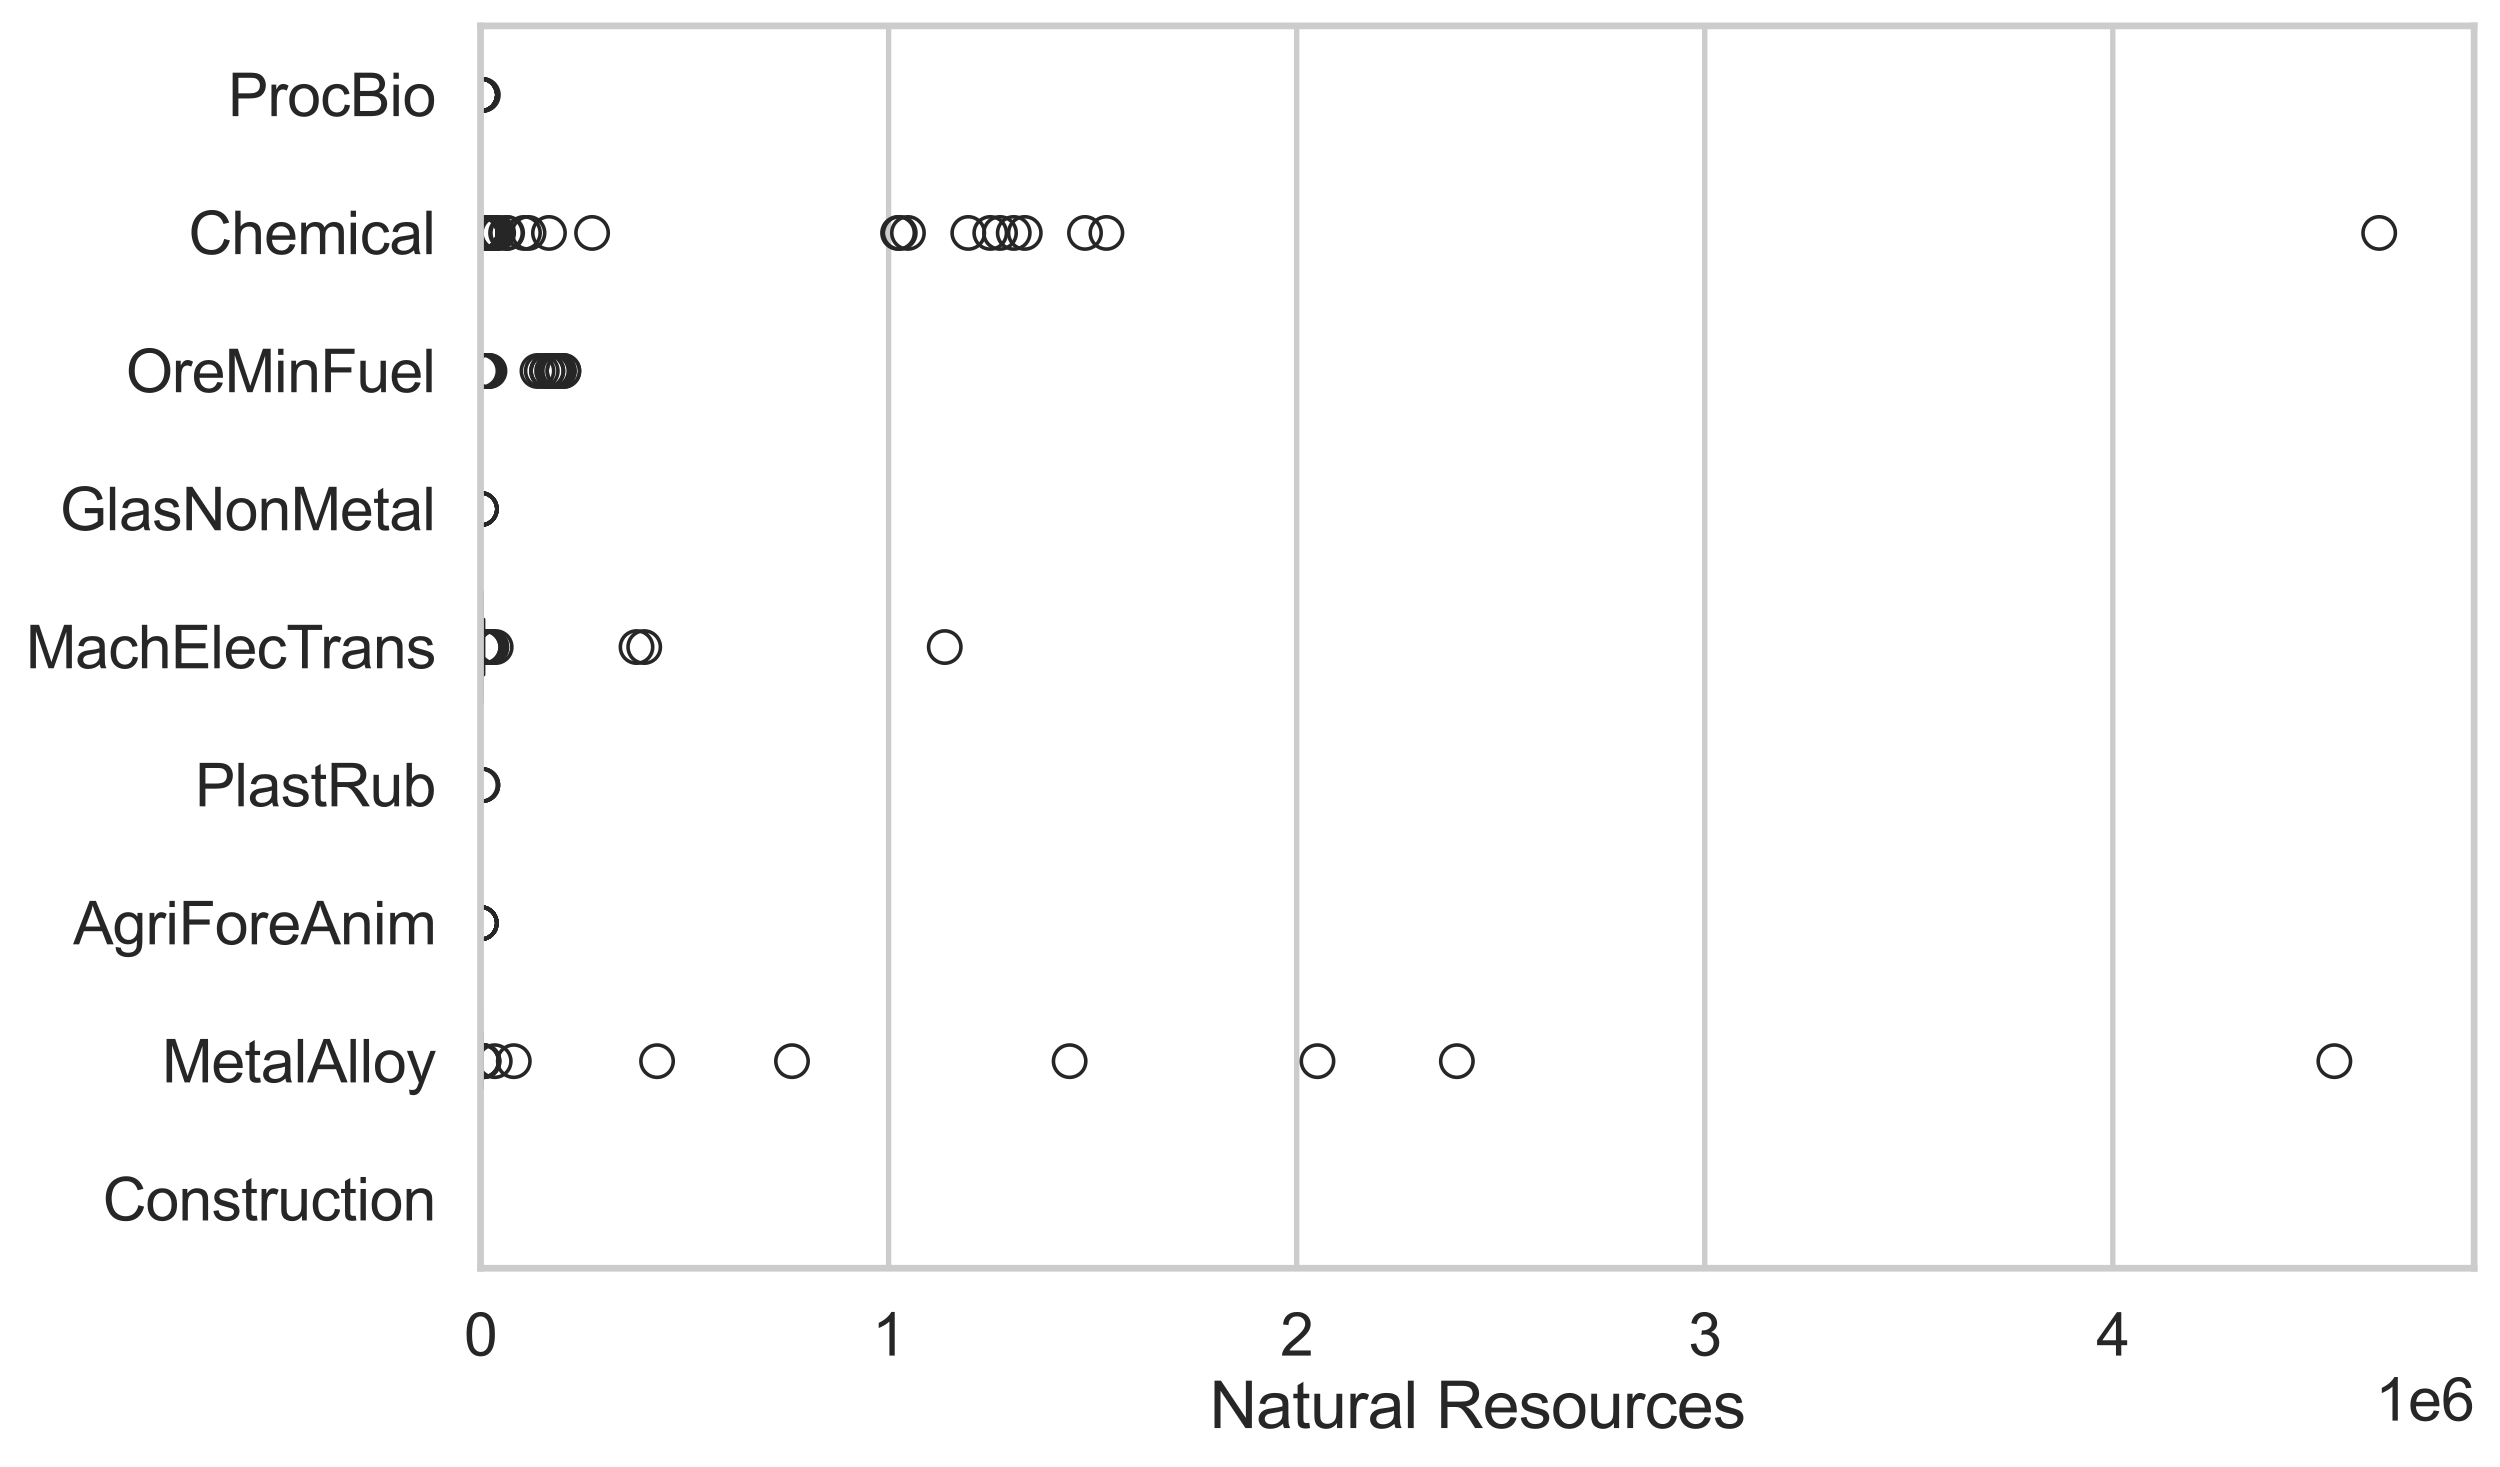<?xml version="1.0" encoding="utf-8" standalone="no"?>
<!DOCTYPE svg PUBLIC "-//W3C//DTD SVG 1.1//EN"
  "http://www.w3.org/Graphics/SVG/1.1/DTD/svg11.dtd">
<svg xmlns:xlink="http://www.w3.org/1999/xlink" width="695.577pt" height="408.111pt" viewBox="0 0 695.577 408.111" xmlns="http://www.w3.org/2000/svg" version="1.1">
 <defs>
  <style type="text/css">*{stroke-linejoin: round; stroke-linecap: butt}</style>
 </defs>
 <g id="figure_1">
  <g id="patch_1">
   <path d="M 0 408.111 
L 695.577 408.111 
L 695.577 0 
L 0 0 
z
" style="fill: #ffffff"/>
  </g>
  <g id="axes_1">
   <g id="patch_2">
    <path d="M 133.697 352.86 
L 688.377 352.86 
L 688.377 7.2 
L 133.697 7.2 
z
" style="fill: #ffffff"/>
   </g>
   <g id="matplotlib.axis_1">
    <g id="xtick_1">
     <g id="line2d_1">
      <path d="M 133.697 352.86 
L 133.697 7.2 
" clip-path="url(#pdffee448dd)" style="fill: none; stroke: #cccccc; stroke-width: 1.5; stroke-linecap: round"/>
     </g>
     <g id="text_1">
      <!-- 0 -->
      <g style="fill: #262626" transform="translate(129.109 377.17) scale(0.165 -0.165)">
       <defs>
        <path id="ArialMT-30" d="M 266 2259 
Q 266 3072 433 3567 
Q 600 4063 929 4331 
Q 1259 4600 1759 4600 
Q 2128 4600 2406 4451 
Q 2684 4303 2865 4023 
Q 3047 3744 3150 3342 
Q 3253 2941 3253 2259 
Q 3253 1453 3087 958 
Q 2922 463 2592 192 
Q 2263 -78 1759 -78 
Q 1097 -78 719 397 
Q 266 969 266 2259 
z
M 844 2259 
Q 844 1131 1108 757 
Q 1372 384 1759 384 
Q 2147 384 2411 759 
Q 2675 1134 2675 2259 
Q 2675 3391 2411 3762 
Q 2147 4134 1753 4134 
Q 1366 4134 1134 3806 
Q 844 3388 844 2259 
z
" transform="scale(0.016)"/>
       </defs>
       <use xlink:href="#ArialMT-30"/>
      </g>
     </g>
    </g>
    <g id="xtick_2">
     <g id="line2d_2">
      <path d="M 247.235 352.86 
L 247.235 7.2 
" clip-path="url(#pdffee448dd)" style="fill: none; stroke: #cccccc; stroke-width: 1.5; stroke-linecap: round"/>
     </g>
     <g id="text_2">
      <!-- 1 -->
      <g style="fill: #262626" transform="translate(242.647 377.17) scale(0.165 -0.165)">
       <defs>
        <path id="ArialMT-31" d="M 2384 0 
L 1822 0 
L 1822 3584 
Q 1619 3391 1289 3197 
Q 959 3003 697 2906 
L 697 3450 
Q 1169 3672 1522 3987 
Q 1875 4303 2022 4600 
L 2384 4600 
L 2384 0 
z
" transform="scale(0.016)"/>
       </defs>
       <use xlink:href="#ArialMT-31"/>
      </g>
     </g>
    </g>
    <g id="xtick_3">
     <g id="line2d_3">
      <path d="M 360.773 352.86 
L 360.773 7.2 
" clip-path="url(#pdffee448dd)" style="fill: none; stroke: #cccccc; stroke-width: 1.5; stroke-linecap: round"/>
     </g>
     <g id="text_3">
      <!-- 2 -->
      <g style="fill: #262626" transform="translate(356.185 377.17) scale(0.165 -0.165)">
       <defs>
        <path id="ArialMT-32" d="M 3222 541 
L 3222 0 
L 194 0 
Q 188 203 259 391 
Q 375 700 629 1000 
Q 884 1300 1366 1694 
Q 2113 2306 2375 2664 
Q 2638 3022 2638 3341 
Q 2638 3675 2398 3904 
Q 2159 4134 1775 4134 
Q 1369 4134 1125 3890 
Q 881 3647 878 3216 
L 300 3275 
Q 359 3922 746 4261 
Q 1134 4600 1788 4600 
Q 2447 4600 2831 4234 
Q 3216 3869 3216 3328 
Q 3216 3053 3103 2787 
Q 2991 2522 2730 2228 
Q 2469 1934 1863 1422 
Q 1356 997 1212 845 
Q 1069 694 975 541 
L 3222 541 
z
" transform="scale(0.016)"/>
       </defs>
       <use xlink:href="#ArialMT-32"/>
      </g>
     </g>
    </g>
    <g id="xtick_4">
     <g id="line2d_4">
      <path d="M 474.311 352.86 
L 474.311 7.2 
" clip-path="url(#pdffee448dd)" style="fill: none; stroke: #cccccc; stroke-width: 1.5; stroke-linecap: round"/>
     </g>
     <g id="text_4">
      <!-- 3 -->
      <g style="fill: #262626" transform="translate(469.723 377.17) scale(0.165 -0.165)">
       <defs>
        <path id="ArialMT-33" d="M 269 1209 
L 831 1284 
Q 928 806 1161 595 
Q 1394 384 1728 384 
Q 2125 384 2398 659 
Q 2672 934 2672 1341 
Q 2672 1728 2419 1979 
Q 2166 2231 1775 2231 
Q 1616 2231 1378 2169 
L 1441 2663 
Q 1497 2656 1531 2656 
Q 1891 2656 2178 2843 
Q 2466 3031 2466 3422 
Q 2466 3731 2256 3934 
Q 2047 4138 1716 4138 
Q 1388 4138 1169 3931 
Q 950 3725 888 3313 
L 325 3413 
Q 428 3978 793 4289 
Q 1159 4600 1703 4600 
Q 2078 4600 2393 4439 
Q 2709 4278 2876 4000 
Q 3044 3722 3044 3409 
Q 3044 3113 2884 2869 
Q 2725 2625 2413 2481 
Q 2819 2388 3044 2092 
Q 3269 1797 3269 1353 
Q 3269 753 2831 336 
Q 2394 -81 1725 -81 
Q 1122 -81 723 278 
Q 325 638 269 1209 
z
" transform="scale(0.016)"/>
       </defs>
       <use xlink:href="#ArialMT-33"/>
      </g>
     </g>
    </g>
    <g id="xtick_5">
     <g id="line2d_5">
      <path d="M 587.849 352.86 
L 587.849 7.2 
" clip-path="url(#pdffee448dd)" style="fill: none; stroke: #cccccc; stroke-width: 1.5; stroke-linecap: round"/>
     </g>
     <g id="text_5">
      <!-- 4 -->
      <g style="fill: #262626" transform="translate(583.261 377.17) scale(0.165 -0.165)">
       <defs>
        <path id="ArialMT-34" d="M 2069 0 
L 2069 1097 
L 81 1097 
L 81 1613 
L 2172 4581 
L 2631 4581 
L 2631 1613 
L 3250 1613 
L 3250 1097 
L 2631 1097 
L 2631 0 
L 2069 0 
z
M 2069 1613 
L 2069 3678 
L 634 1613 
L 2069 1613 
z
" transform="scale(0.016)"/>
       </defs>
       <use xlink:href="#ArialMT-34"/>
      </g>
     </g>
    </g>
    <g id="text_6">
     <!-- Natural Resources -->
     <g style="fill: #262626" transform="translate(336.51 397.334) scale(0.18 -0.18)">
      <defs>
       <path id="ArialMT-4e" d="M 488 0 
L 488 4581 
L 1109 4581 
L 3516 984 
L 3516 4581 
L 4097 4581 
L 4097 0 
L 3475 0 
L 1069 3600 
L 1069 0 
L 488 0 
z
" transform="scale(0.016)"/>
       <path id="ArialMT-61" d="M 2588 409 
Q 2275 144 1986 34 
Q 1697 -75 1366 -75 
Q 819 -75 525 192 
Q 231 459 231 875 
Q 231 1119 342 1320 
Q 453 1522 633 1644 
Q 813 1766 1038 1828 
Q 1203 1872 1538 1913 
Q 2219 1994 2541 2106 
Q 2544 2222 2544 2253 
Q 2544 2597 2384 2738 
Q 2169 2928 1744 2928 
Q 1347 2928 1158 2789 
Q 969 2650 878 2297 
L 328 2372 
Q 403 2725 575 2942 
Q 747 3159 1072 3276 
Q 1397 3394 1825 3394 
Q 2250 3394 2515 3294 
Q 2781 3194 2906 3042 
Q 3031 2891 3081 2659 
Q 3109 2516 3109 2141 
L 3109 1391 
Q 3109 606 3145 398 
Q 3181 191 3288 0 
L 2700 0 
Q 2613 175 2588 409 
z
M 2541 1666 
Q 2234 1541 1622 1453 
Q 1275 1403 1131 1340 
Q 988 1278 909 1158 
Q 831 1038 831 891 
Q 831 666 1001 516 
Q 1172 366 1500 366 
Q 1825 366 2078 508 
Q 2331 650 2450 897 
Q 2541 1088 2541 1459 
L 2541 1666 
z
" transform="scale(0.016)"/>
       <path id="ArialMT-74" d="M 1650 503 
L 1731 6 
Q 1494 -44 1306 -44 
Q 1000 -44 831 53 
Q 663 150 594 308 
Q 525 466 525 972 
L 525 2881 
L 113 2881 
L 113 3319 
L 525 3319 
L 525 4141 
L 1084 4478 
L 1084 3319 
L 1650 3319 
L 1650 2881 
L 1084 2881 
L 1084 941 
Q 1084 700 1114 631 
Q 1144 563 1211 522 
Q 1278 481 1403 481 
Q 1497 481 1650 503 
z
" transform="scale(0.016)"/>
       <path id="ArialMT-75" d="M 2597 0 
L 2597 488 
Q 2209 -75 1544 -75 
Q 1250 -75 995 37 
Q 741 150 617 320 
Q 494 491 444 738 
Q 409 903 409 1263 
L 409 3319 
L 972 3319 
L 972 1478 
Q 972 1038 1006 884 
Q 1059 663 1231 536 
Q 1403 409 1656 409 
Q 1909 409 2131 539 
Q 2353 669 2445 892 
Q 2538 1116 2538 1541 
L 2538 3319 
L 3100 3319 
L 3100 0 
L 2597 0 
z
" transform="scale(0.016)"/>
       <path id="ArialMT-72" d="M 416 0 
L 416 3319 
L 922 3319 
L 922 2816 
Q 1116 3169 1280 3281 
Q 1444 3394 1641 3394 
Q 1925 3394 2219 3213 
L 2025 2691 
Q 1819 2813 1613 2813 
Q 1428 2813 1281 2702 
Q 1134 2591 1072 2394 
Q 978 2094 978 1738 
L 978 0 
L 416 0 
z
" transform="scale(0.016)"/>
       <path id="ArialMT-6c" d="M 409 0 
L 409 4581 
L 972 4581 
L 972 0 
L 409 0 
z
" transform="scale(0.016)"/>
       <path id="ArialMT-20" transform="scale(0.016)"/>
       <path id="ArialMT-52" d="M 503 0 
L 503 4581 
L 2534 4581 
Q 3147 4581 3465 4457 
Q 3784 4334 3975 4021 
Q 4166 3709 4166 3331 
Q 4166 2844 3850 2509 
Q 3534 2175 2875 2084 
Q 3116 1969 3241 1856 
Q 3506 1613 3744 1247 
L 4541 0 
L 3778 0 
L 3172 953 
Q 2906 1366 2734 1584 
Q 2563 1803 2427 1890 
Q 2291 1978 2150 2013 
Q 2047 2034 1813 2034 
L 1109 2034 
L 1109 0 
L 503 0 
z
M 1109 2559 
L 2413 2559 
Q 2828 2559 3062 2645 
Q 3297 2731 3419 2920 
Q 3541 3109 3541 3331 
Q 3541 3656 3305 3865 
Q 3069 4075 2559 4075 
L 1109 4075 
L 1109 2559 
z
" transform="scale(0.016)"/>
       <path id="ArialMT-65" d="M 2694 1069 
L 3275 997 
Q 3138 488 2766 206 
Q 2394 -75 1816 -75 
Q 1088 -75 661 373 
Q 234 822 234 1631 
Q 234 2469 665 2931 
Q 1097 3394 1784 3394 
Q 2450 3394 2872 2941 
Q 3294 2488 3294 1666 
Q 3294 1616 3291 1516 
L 816 1516 
Q 847 969 1125 678 
Q 1403 388 1819 388 
Q 2128 388 2347 550 
Q 2566 713 2694 1069 
z
M 847 1978 
L 2700 1978 
Q 2663 2397 2488 2606 
Q 2219 2931 1791 2931 
Q 1403 2931 1139 2672 
Q 875 2413 847 1978 
z
" transform="scale(0.016)"/>
       <path id="ArialMT-73" d="M 197 991 
L 753 1078 
Q 800 744 1014 566 
Q 1228 388 1613 388 
Q 2000 388 2187 545 
Q 2375 703 2375 916 
Q 2375 1106 2209 1216 
Q 2094 1291 1634 1406 
Q 1016 1563 777 1677 
Q 538 1791 414 1992 
Q 291 2194 291 2438 
Q 291 2659 392 2848 
Q 494 3038 669 3163 
Q 800 3259 1026 3326 
Q 1253 3394 1513 3394 
Q 1903 3394 2198 3281 
Q 2494 3169 2634 2976 
Q 2775 2784 2828 2463 
L 2278 2388 
Q 2241 2644 2061 2787 
Q 1881 2931 1553 2931 
Q 1166 2931 1000 2803 
Q 834 2675 834 2503 
Q 834 2394 903 2306 
Q 972 2216 1119 2156 
Q 1203 2125 1616 2013 
Q 2213 1853 2448 1751 
Q 2684 1650 2818 1456 
Q 2953 1263 2953 975 
Q 2953 694 2789 445 
Q 2625 197 2315 61 
Q 2006 -75 1616 -75 
Q 969 -75 630 194 
Q 291 463 197 991 
z
" transform="scale(0.016)"/>
       <path id="ArialMT-6f" d="M 213 1659 
Q 213 2581 725 3025 
Q 1153 3394 1769 3394 
Q 2453 3394 2887 2945 
Q 3322 2497 3322 1706 
Q 3322 1066 3130 698 
Q 2938 331 2570 128 
Q 2203 -75 1769 -75 
Q 1072 -75 642 372 
Q 213 819 213 1659 
z
M 791 1659 
Q 791 1022 1069 705 
Q 1347 388 1769 388 
Q 2188 388 2466 706 
Q 2744 1025 2744 1678 
Q 2744 2294 2464 2611 
Q 2184 2928 1769 2928 
Q 1347 2928 1069 2612 
Q 791 2297 791 1659 
z
" transform="scale(0.016)"/>
       <path id="ArialMT-63" d="M 2588 1216 
L 3141 1144 
Q 3050 572 2676 248 
Q 2303 -75 1759 -75 
Q 1078 -75 664 370 
Q 250 816 250 1647 
Q 250 2184 428 2587 
Q 606 2991 970 3192 
Q 1334 3394 1763 3394 
Q 2303 3394 2647 3120 
Q 2991 2847 3088 2344 
L 2541 2259 
Q 2463 2594 2264 2762 
Q 2066 2931 1784 2931 
Q 1359 2931 1093 2626 
Q 828 2322 828 1663 
Q 828 994 1084 691 
Q 1341 388 1753 388 
Q 2084 388 2306 591 
Q 2528 794 2588 1216 
z
" transform="scale(0.016)"/>
      </defs>
      <use xlink:href="#ArialMT-4e"/>
      <use xlink:href="#ArialMT-61" transform="translate(72.217 0)"/>
      <use xlink:href="#ArialMT-74" transform="translate(127.832 0)"/>
      <use xlink:href="#ArialMT-75" transform="translate(155.615 0)"/>
      <use xlink:href="#ArialMT-72" transform="translate(211.23 0)"/>
      <use xlink:href="#ArialMT-61" transform="translate(244.531 0)"/>
      <use xlink:href="#ArialMT-6c" transform="translate(300.146 0)"/>
      <use xlink:href="#ArialMT-20" transform="translate(322.363 0)"/>
      <use xlink:href="#ArialMT-52" transform="translate(350.146 0)"/>
      <use xlink:href="#ArialMT-65" transform="translate(422.363 0)"/>
      <use xlink:href="#ArialMT-73" transform="translate(477.979 0)"/>
      <use xlink:href="#ArialMT-6f" transform="translate(527.979 0)"/>
      <use xlink:href="#ArialMT-75" transform="translate(583.594 0)"/>
      <use xlink:href="#ArialMT-72" transform="translate(639.209 0)"/>
      <use xlink:href="#ArialMT-63" transform="translate(672.51 0)"/>
      <use xlink:href="#ArialMT-65" transform="translate(722.51 0)"/>
      <use xlink:href="#ArialMT-73" transform="translate(778.125 0)"/>
     </g>
    </g>
    <g id="text_7">
     <!-- 1e6 -->
     <g style="fill: #262626" transform="translate(660.85 395.26) scale(0.165 -0.165)">
      <defs>
       <path id="ArialMT-36" d="M 3184 3459 
L 2625 3416 
Q 2550 3747 2413 3897 
Q 2184 4138 1850 4138 
Q 1581 4138 1378 3988 
Q 1113 3794 959 3422 
Q 806 3050 800 2363 
Q 1003 2672 1297 2822 
Q 1591 2972 1913 2972 
Q 2475 2972 2870 2558 
Q 3266 2144 3266 1488 
Q 3266 1056 3080 686 
Q 2894 316 2569 119 
Q 2244 -78 1831 -78 
Q 1128 -78 684 439 
Q 241 956 241 2144 
Q 241 3472 731 4075 
Q 1159 4600 1884 4600 
Q 2425 4600 2770 4297 
Q 3116 3994 3184 3459 
z
M 888 1484 
Q 888 1194 1011 928 
Q 1134 663 1356 523 
Q 1578 384 1822 384 
Q 2178 384 2434 671 
Q 2691 959 2691 1453 
Q 2691 1928 2437 2201 
Q 2184 2475 1800 2475 
Q 1419 2475 1153 2201 
Q 888 1928 888 1484 
z
" transform="scale(0.016)"/>
      </defs>
      <use xlink:href="#ArialMT-31"/>
      <use xlink:href="#ArialMT-65" transform="translate(55.615 0)"/>
      <use xlink:href="#ArialMT-36" transform="translate(111.23 0)"/>
     </g>
    </g>
   </g>
   <g id="matplotlib.axis_2">
    <g id="ytick_1">
     <g id="text_8">
      <!-- ProcBio -->
      <g style="fill: #262626" transform="translate(63.424 32.309) scale(0.165 -0.165)">
       <defs>
        <path id="ArialMT-50" d="M 494 0 
L 494 4581 
L 2222 4581 
Q 2678 4581 2919 4538 
Q 3256 4481 3484 4323 
Q 3713 4166 3852 3881 
Q 3991 3597 3991 3256 
Q 3991 2672 3619 2267 
Q 3247 1863 2275 1863 
L 1100 1863 
L 1100 0 
L 494 0 
z
M 1100 2403 
L 2284 2403 
Q 2872 2403 3119 2622 
Q 3366 2841 3366 3238 
Q 3366 3525 3220 3729 
Q 3075 3934 2838 4000 
Q 2684 4041 2272 4041 
L 1100 4041 
L 1100 2403 
z
" transform="scale(0.016)"/>
        <path id="ArialMT-42" d="M 469 0 
L 469 4581 
L 2188 4581 
Q 2713 4581 3030 4442 
Q 3347 4303 3526 4014 
Q 3706 3725 3706 3409 
Q 3706 3116 3547 2856 
Q 3388 2597 3066 2438 
Q 3481 2316 3704 2022 
Q 3928 1728 3928 1328 
Q 3928 1006 3792 729 
Q 3656 453 3456 303 
Q 3256 153 2954 76 
Q 2653 0 2216 0 
L 469 0 
z
M 1075 2656 
L 2066 2656 
Q 2469 2656 2644 2709 
Q 2875 2778 2992 2937 
Q 3109 3097 3109 3338 
Q 3109 3566 3000 3739 
Q 2891 3913 2687 3977 
Q 2484 4041 1991 4041 
L 1075 4041 
L 1075 2656 
z
M 1075 541 
L 2216 541 
Q 2509 541 2628 563 
Q 2838 600 2978 687 
Q 3119 775 3209 942 
Q 3300 1109 3300 1328 
Q 3300 1584 3169 1773 
Q 3038 1963 2805 2039 
Q 2572 2116 2134 2116 
L 1075 2116 
L 1075 541 
z
" transform="scale(0.016)"/>
        <path id="ArialMT-69" d="M 425 3934 
L 425 4581 
L 988 4581 
L 988 3934 
L 425 3934 
z
M 425 0 
L 425 3319 
L 988 3319 
L 988 0 
L 425 0 
z
" transform="scale(0.016)"/>
       </defs>
       <use xlink:href="#ArialMT-50"/>
       <use xlink:href="#ArialMT-72" transform="translate(66.699 0)"/>
       <use xlink:href="#ArialMT-6f" transform="translate(100 0)"/>
       <use xlink:href="#ArialMT-63" transform="translate(155.615 0)"/>
       <use xlink:href="#ArialMT-42" transform="translate(205.615 0)"/>
       <use xlink:href="#ArialMT-69" transform="translate(272.314 0)"/>
       <use xlink:href="#ArialMT-6f" transform="translate(294.531 0)"/>
      </g>
     </g>
    </g>
    <g id="ytick_2">
     <g id="text_9">
      <!-- Chemical -->
      <g style="fill: #262626" transform="translate(52.428 70.715) scale(0.165 -0.165)">
       <defs>
        <path id="ArialMT-43" d="M 3763 1606 
L 4369 1453 
Q 4178 706 3683 314 
Q 3188 -78 2472 -78 
Q 1731 -78 1267 223 
Q 803 525 561 1097 
Q 319 1669 319 2325 
Q 319 3041 592 3573 
Q 866 4106 1370 4382 
Q 1875 4659 2481 4659 
Q 3169 4659 3637 4309 
Q 4106 3959 4291 3325 
L 3694 3184 
Q 3534 3684 3231 3912 
Q 2928 4141 2469 4141 
Q 1941 4141 1586 3887 
Q 1231 3634 1087 3207 
Q 944 2781 944 2328 
Q 944 1744 1114 1308 
Q 1284 872 1643 656 
Q 2003 441 2422 441 
Q 2931 441 3284 734 
Q 3638 1028 3763 1606 
z
" transform="scale(0.016)"/>
        <path id="ArialMT-68" d="M 422 0 
L 422 4581 
L 984 4581 
L 984 2938 
Q 1378 3394 1978 3394 
Q 2347 3394 2619 3248 
Q 2891 3103 3008 2847 
Q 3125 2591 3125 2103 
L 3125 0 
L 2563 0 
L 2563 2103 
Q 2563 2525 2380 2717 
Q 2197 2909 1863 2909 
Q 1613 2909 1392 2779 
Q 1172 2650 1078 2428 
Q 984 2206 984 1816 
L 984 0 
L 422 0 
z
" transform="scale(0.016)"/>
        <path id="ArialMT-6d" d="M 422 0 
L 422 3319 
L 925 3319 
L 925 2853 
Q 1081 3097 1340 3245 
Q 1600 3394 1931 3394 
Q 2300 3394 2536 3241 
Q 2772 3088 2869 2813 
Q 3263 3394 3894 3394 
Q 4388 3394 4653 3120 
Q 4919 2847 4919 2278 
L 4919 0 
L 4359 0 
L 4359 2091 
Q 4359 2428 4304 2576 
Q 4250 2725 4106 2815 
Q 3963 2906 3769 2906 
Q 3419 2906 3187 2673 
Q 2956 2441 2956 1928 
L 2956 0 
L 2394 0 
L 2394 2156 
Q 2394 2531 2256 2718 
Q 2119 2906 1806 2906 
Q 1569 2906 1367 2781 
Q 1166 2656 1075 2415 
Q 984 2175 984 1722 
L 984 0 
L 422 0 
z
" transform="scale(0.016)"/>
       </defs>
       <use xlink:href="#ArialMT-43"/>
       <use xlink:href="#ArialMT-68" transform="translate(72.217 0)"/>
       <use xlink:href="#ArialMT-65" transform="translate(127.832 0)"/>
       <use xlink:href="#ArialMT-6d" transform="translate(183.447 0)"/>
       <use xlink:href="#ArialMT-69" transform="translate(266.748 0)"/>
       <use xlink:href="#ArialMT-63" transform="translate(288.965 0)"/>
       <use xlink:href="#ArialMT-61" transform="translate(338.965 0)"/>
       <use xlink:href="#ArialMT-6c" transform="translate(394.58 0)"/>
      </g>
     </g>
    </g>
    <g id="ytick_3">
     <g id="text_10">
      <!-- OreMinFuel -->
      <g style="fill: #262626" transform="translate(35.013 109.122) scale(0.165 -0.165)">
       <defs>
        <path id="ArialMT-4f" d="M 309 2231 
Q 309 3372 921 4017 
Q 1534 4663 2503 4663 
Q 3138 4663 3647 4359 
Q 4156 4056 4423 3514 
Q 4691 2972 4691 2284 
Q 4691 1588 4409 1038 
Q 4128 488 3612 205 
Q 3097 -78 2500 -78 
Q 1853 -78 1343 234 
Q 834 547 571 1087 
Q 309 1628 309 2231 
z
M 934 2222 
Q 934 1394 1379 917 
Q 1825 441 2497 441 
Q 3181 441 3623 922 
Q 4066 1403 4066 2288 
Q 4066 2847 3877 3264 
Q 3688 3681 3323 3911 
Q 2959 4141 2506 4141 
Q 1863 4141 1398 3698 
Q 934 3256 934 2222 
z
" transform="scale(0.016)"/>
        <path id="ArialMT-4d" d="M 475 0 
L 475 4581 
L 1388 4581 
L 2472 1338 
Q 2622 884 2691 659 
Q 2769 909 2934 1394 
L 4031 4581 
L 4847 4581 
L 4847 0 
L 4263 0 
L 4263 3834 
L 2931 0 
L 2384 0 
L 1059 3900 
L 1059 0 
L 475 0 
z
" transform="scale(0.016)"/>
        <path id="ArialMT-6e" d="M 422 0 
L 422 3319 
L 928 3319 
L 928 2847 
Q 1294 3394 1984 3394 
Q 2284 3394 2536 3286 
Q 2788 3178 2913 3003 
Q 3038 2828 3088 2588 
Q 3119 2431 3119 2041 
L 3119 0 
L 2556 0 
L 2556 2019 
Q 2556 2363 2490 2533 
Q 2425 2703 2258 2804 
Q 2091 2906 1866 2906 
Q 1506 2906 1245 2678 
Q 984 2450 984 1813 
L 984 0 
L 422 0 
z
" transform="scale(0.016)"/>
        <path id="ArialMT-46" d="M 525 0 
L 525 4581 
L 3616 4581 
L 3616 4041 
L 1131 4041 
L 1131 2622 
L 3281 2622 
L 3281 2081 
L 1131 2081 
L 1131 0 
L 525 0 
z
" transform="scale(0.016)"/>
       </defs>
       <use xlink:href="#ArialMT-4f"/>
       <use xlink:href="#ArialMT-72" transform="translate(77.783 0)"/>
       <use xlink:href="#ArialMT-65" transform="translate(111.084 0)"/>
       <use xlink:href="#ArialMT-4d" transform="translate(166.699 0)"/>
       <use xlink:href="#ArialMT-69" transform="translate(250 0)"/>
       <use xlink:href="#ArialMT-6e" transform="translate(272.217 0)"/>
       <use xlink:href="#ArialMT-46" transform="translate(327.832 0)"/>
       <use xlink:href="#ArialMT-75" transform="translate(388.916 0)"/>
       <use xlink:href="#ArialMT-65" transform="translate(444.531 0)"/>
       <use xlink:href="#ArialMT-6c" transform="translate(500.146 0)"/>
      </g>
     </g>
    </g>
    <g id="ytick_4">
     <g id="text_11">
      <!-- GlasNonMetal -->
      <g style="fill: #262626" transform="translate(16.659 147.529) scale(0.165 -0.165)">
       <defs>
        <path id="ArialMT-47" d="M 2638 1797 
L 2638 2334 
L 4578 2338 
L 4578 638 
Q 4131 281 3656 101 
Q 3181 -78 2681 -78 
Q 2006 -78 1454 211 
Q 903 500 622 1047 
Q 341 1594 341 2269 
Q 341 2938 620 3517 
Q 900 4097 1425 4378 
Q 1950 4659 2634 4659 
Q 3131 4659 3532 4498 
Q 3934 4338 4162 4050 
Q 4391 3763 4509 3300 
L 3963 3150 
Q 3859 3500 3706 3700 
Q 3553 3900 3268 4020 
Q 2984 4141 2638 4141 
Q 2222 4141 1919 4014 
Q 1616 3888 1430 3681 
Q 1244 3475 1141 3228 
Q 966 2803 966 2306 
Q 966 1694 1177 1281 
Q 1388 869 1791 669 
Q 2194 469 2647 469 
Q 3041 469 3416 620 
Q 3791 772 3984 944 
L 3984 1797 
L 2638 1797 
z
" transform="scale(0.016)"/>
       </defs>
       <use xlink:href="#ArialMT-47"/>
       <use xlink:href="#ArialMT-6c" transform="translate(77.783 0)"/>
       <use xlink:href="#ArialMT-61" transform="translate(100 0)"/>
       <use xlink:href="#ArialMT-73" transform="translate(155.615 0)"/>
       <use xlink:href="#ArialMT-4e" transform="translate(205.615 0)"/>
       <use xlink:href="#ArialMT-6f" transform="translate(277.832 0)"/>
       <use xlink:href="#ArialMT-6e" transform="translate(333.447 0)"/>
       <use xlink:href="#ArialMT-4d" transform="translate(389.062 0)"/>
       <use xlink:href="#ArialMT-65" transform="translate(472.363 0)"/>
       <use xlink:href="#ArialMT-74" transform="translate(527.979 0)"/>
       <use xlink:href="#ArialMT-61" transform="translate(555.762 0)"/>
       <use xlink:href="#ArialMT-6c" transform="translate(611.377 0)"/>
      </g>
     </g>
    </g>
    <g id="ytick_5">
     <g id="text_12">
      <!-- MachElecTrans -->
      <g style="fill: #262626" transform="translate(7.2 185.935) scale(0.165 -0.165)">
       <defs>
        <path id="ArialMT-45" d="M 506 0 
L 506 4581 
L 3819 4581 
L 3819 4041 
L 1113 4041 
L 1113 2638 
L 3647 2638 
L 3647 2100 
L 1113 2100 
L 1113 541 
L 3925 541 
L 3925 0 
L 506 0 
z
" transform="scale(0.016)"/>
        <path id="ArialMT-54" d="M 1659 0 
L 1659 4041 
L 150 4041 
L 150 4581 
L 3781 4581 
L 3781 4041 
L 2266 4041 
L 2266 0 
L 1659 0 
z
" transform="scale(0.016)"/>
       </defs>
       <use xlink:href="#ArialMT-4d"/>
       <use xlink:href="#ArialMT-61" transform="translate(83.301 0)"/>
       <use xlink:href="#ArialMT-63" transform="translate(138.916 0)"/>
       <use xlink:href="#ArialMT-68" transform="translate(188.916 0)"/>
       <use xlink:href="#ArialMT-45" transform="translate(244.531 0)"/>
       <use xlink:href="#ArialMT-6c" transform="translate(311.23 0)"/>
       <use xlink:href="#ArialMT-65" transform="translate(333.447 0)"/>
       <use xlink:href="#ArialMT-63" transform="translate(389.062 0)"/>
       <use xlink:href="#ArialMT-54" transform="translate(439.062 0)"/>
       <use xlink:href="#ArialMT-72" transform="translate(496.396 0)"/>
       <use xlink:href="#ArialMT-61" transform="translate(529.697 0)"/>
       <use xlink:href="#ArialMT-6e" transform="translate(585.312 0)"/>
       <use xlink:href="#ArialMT-73" transform="translate(640.928 0)"/>
      </g>
     </g>
    </g>
    <g id="ytick_6">
     <g id="text_13">
      <!-- PlastRub -->
      <g style="fill: #262626" transform="translate(54.248 224.342) scale(0.165 -0.165)">
       <defs>
        <path id="ArialMT-62" d="M 941 0 
L 419 0 
L 419 4581 
L 981 4581 
L 981 2947 
Q 1338 3394 1891 3394 
Q 2197 3394 2470 3270 
Q 2744 3147 2920 2923 
Q 3097 2700 3197 2384 
Q 3297 2069 3297 1709 
Q 3297 856 2875 390 
Q 2453 -75 1863 -75 
Q 1275 -75 941 416 
L 941 0 
z
M 934 1684 
Q 934 1088 1097 822 
Q 1363 388 1816 388 
Q 2184 388 2453 708 
Q 2722 1028 2722 1663 
Q 2722 2313 2464 2622 
Q 2206 2931 1841 2931 
Q 1472 2931 1203 2611 
Q 934 2291 934 1684 
z
" transform="scale(0.016)"/>
       </defs>
       <use xlink:href="#ArialMT-50"/>
       <use xlink:href="#ArialMT-6c" transform="translate(66.699 0)"/>
       <use xlink:href="#ArialMT-61" transform="translate(88.916 0)"/>
       <use xlink:href="#ArialMT-73" transform="translate(144.531 0)"/>
       <use xlink:href="#ArialMT-74" transform="translate(194.531 0)"/>
       <use xlink:href="#ArialMT-52" transform="translate(222.314 0)"/>
       <use xlink:href="#ArialMT-75" transform="translate(294.531 0)"/>
       <use xlink:href="#ArialMT-62" transform="translate(350.146 0)"/>
      </g>
     </g>
    </g>
    <g id="ytick_7">
     <g id="text_14">
      <!-- AgriForeAnim -->
      <g style="fill: #262626" transform="translate(20.341 262.749) scale(0.165 -0.165)">
       <defs>
        <path id="ArialMT-41" d="M -9 0 
L 1750 4581 
L 2403 4581 
L 4278 0 
L 3588 0 
L 3053 1388 
L 1138 1388 
L 634 0 
L -9 0 
z
M 1313 1881 
L 2866 1881 
L 2388 3150 
Q 2169 3728 2063 4100 
Q 1975 3659 1816 3225 
L 1313 1881 
z
" transform="scale(0.016)"/>
        <path id="ArialMT-67" d="M 319 -275 
L 866 -356 
Q 900 -609 1056 -725 
Q 1266 -881 1628 -881 
Q 2019 -881 2231 -725 
Q 2444 -569 2519 -288 
Q 2563 -116 2559 434 
Q 2191 0 1641 0 
Q 956 0 581 494 
Q 206 988 206 1678 
Q 206 2153 378 2554 
Q 550 2956 876 3175 
Q 1203 3394 1644 3394 
Q 2231 3394 2613 2919 
L 2613 3319 
L 3131 3319 
L 3131 450 
Q 3131 -325 2973 -648 
Q 2816 -972 2473 -1159 
Q 2131 -1347 1631 -1347 
Q 1038 -1347 672 -1080 
Q 306 -813 319 -275 
z
M 784 1719 
Q 784 1066 1043 766 
Q 1303 466 1694 466 
Q 2081 466 2343 764 
Q 2606 1063 2606 1700 
Q 2606 2309 2336 2618 
Q 2066 2928 1684 2928 
Q 1309 2928 1046 2623 
Q 784 2319 784 1719 
z
" transform="scale(0.016)"/>
       </defs>
       <use xlink:href="#ArialMT-41"/>
       <use xlink:href="#ArialMT-67" transform="translate(66.699 0)"/>
       <use xlink:href="#ArialMT-72" transform="translate(122.314 0)"/>
       <use xlink:href="#ArialMT-69" transform="translate(155.615 0)"/>
       <use xlink:href="#ArialMT-46" transform="translate(177.832 0)"/>
       <use xlink:href="#ArialMT-6f" transform="translate(238.916 0)"/>
       <use xlink:href="#ArialMT-72" transform="translate(294.531 0)"/>
       <use xlink:href="#ArialMT-65" transform="translate(327.832 0)"/>
       <use xlink:href="#ArialMT-41" transform="translate(383.447 0)"/>
       <use xlink:href="#ArialMT-6e" transform="translate(450.146 0)"/>
       <use xlink:href="#ArialMT-69" transform="translate(505.762 0)"/>
       <use xlink:href="#ArialMT-6d" transform="translate(527.979 0)"/>
      </g>
     </g>
    </g>
    <g id="ytick_8">
     <g id="text_15">
      <!-- MetalAlloy -->
      <g style="fill: #262626" transform="translate(45.088 301.155) scale(0.165 -0.165)">
       <defs>
        <path id="ArialMT-79" d="M 397 -1278 
L 334 -750 
Q 519 -800 656 -800 
Q 844 -800 956 -737 
Q 1069 -675 1141 -563 
Q 1194 -478 1313 -144 
Q 1328 -97 1363 -6 
L 103 3319 
L 709 3319 
L 1400 1397 
Q 1534 1031 1641 628 
Q 1738 1016 1872 1384 
L 2581 3319 
L 3144 3319 
L 1881 -56 
Q 1678 -603 1566 -809 
Q 1416 -1088 1222 -1217 
Q 1028 -1347 759 -1347 
Q 597 -1347 397 -1278 
z
" transform="scale(0.016)"/>
       </defs>
       <use xlink:href="#ArialMT-4d"/>
       <use xlink:href="#ArialMT-65" transform="translate(83.301 0)"/>
       <use xlink:href="#ArialMT-74" transform="translate(138.916 0)"/>
       <use xlink:href="#ArialMT-61" transform="translate(166.699 0)"/>
       <use xlink:href="#ArialMT-6c" transform="translate(222.314 0)"/>
       <use xlink:href="#ArialMT-41" transform="translate(244.531 0)"/>
       <use xlink:href="#ArialMT-6c" transform="translate(311.23 0)"/>
       <use xlink:href="#ArialMT-6c" transform="translate(333.447 0)"/>
       <use xlink:href="#ArialMT-6f" transform="translate(355.664 0)"/>
       <use xlink:href="#ArialMT-79" transform="translate(411.279 0)"/>
      </g>
     </g>
    </g>
    <g id="ytick_9">
     <g id="text_16">
      <!-- Construction -->
      <g style="fill: #262626" transform="translate(28.575 339.562) scale(0.165 -0.165)">
       <use xlink:href="#ArialMT-43"/>
       <use xlink:href="#ArialMT-6f" transform="translate(72.217 0)"/>
       <use xlink:href="#ArialMT-6e" transform="translate(127.832 0)"/>
       <use xlink:href="#ArialMT-73" transform="translate(183.447 0)"/>
       <use xlink:href="#ArialMT-74" transform="translate(233.447 0)"/>
       <use xlink:href="#ArialMT-72" transform="translate(261.23 0)"/>
       <use xlink:href="#ArialMT-75" transform="translate(294.531 0)"/>
       <use xlink:href="#ArialMT-63" transform="translate(350.146 0)"/>
       <use xlink:href="#ArialMT-74" transform="translate(400.146 0)"/>
       <use xlink:href="#ArialMT-69" transform="translate(427.93 0)"/>
       <use xlink:href="#ArialMT-6f" transform="translate(450.146 0)"/>
       <use xlink:href="#ArialMT-6e" transform="translate(505.762 0)"/>
      </g>
     </g>
    </g>
   </g>
   <g id="patch_3">
    <path d="M 133.698 11.041 
L 133.698 41.766 
L 133.707 41.766 
L 133.707 11.041 
L 133.698 11.041 
z
" clip-path="url(#pdffee448dd)" style="fill: #ca74db; stroke: #262626; stroke-linejoin: miter"/>
   </g>
   <g id="line2d_6">
    <path d="M 133.698 26.403 
L 133.697 26.403 
" clip-path="url(#pdffee448dd)" style="fill: none; stroke: #262626"/>
   </g>
   <g id="line2d_7">
    <path d="M 133.707 26.403 
L 133.719 26.403 
" clip-path="url(#pdffee448dd)" style="fill: none; stroke: #262626"/>
   </g>
   <g id="line2d_8">
    <path d="M 133.697 18.722 
L 133.697 34.085 
" clip-path="url(#pdffee448dd)" style="fill: none; stroke: #262626; stroke-linecap: round"/>
   </g>
   <g id="line2d_9">
    <path d="M 133.719 18.722 
L 133.719 34.085 
" clip-path="url(#pdffee448dd)" style="fill: none; stroke: #262626; stroke-linecap: round"/>
   </g>
   <g id="line2d_10">
    <defs>
     <path id="ma6c9e26163" d="M 0 4.5 
C 1.193 4.5 2.338 4.026 3.182 3.182 
C 4.026 2.338 4.5 1.193 4.5 0 
C 4.5 -1.193 4.026 -2.338 3.182 -3.182 
C 2.338 -4.026 1.193 -4.5 0 -4.5 
C -1.193 -4.5 -2.338 -4.026 -3.182 -3.182 
C -4.026 -2.338 -4.5 -1.193 -4.5 0 
C -4.5 1.193 -4.026 2.338 -3.182 3.182 
C -2.338 4.026 -1.193 4.5 0 4.5 
z
" style="stroke: #262626"/>
    </defs>
    <g clip-path="url(#pdffee448dd)">
     <use xlink:href="#ma6c9e26163" x="133.861" y="26.403" style="fill-opacity: 0; stroke: #262626"/>
     <use xlink:href="#ma6c9e26163" x="133.723" y="26.403" style="fill-opacity: 0; stroke: #262626"/>
     <use xlink:href="#ma6c9e26163" x="134.136" y="26.403" style="fill-opacity: 0; stroke: #262626"/>
     <use xlink:href="#ma6c9e26163" x="133.734" y="26.403" style="fill-opacity: 0; stroke: #262626"/>
     <use xlink:href="#ma6c9e26163" x="134.333" y="26.403" style="fill-opacity: 0; stroke: #262626"/>
     <use xlink:href="#ma6c9e26163" x="133.722" y="26.403" style="fill-opacity: 0; stroke: #262626"/>
     <use xlink:href="#ma6c9e26163" x="134.098" y="26.403" style="fill-opacity: 0; stroke: #262626"/>
     <use xlink:href="#ma6c9e26163" x="133.737" y="26.403" style="fill-opacity: 0; stroke: #262626"/>
     <use xlink:href="#ma6c9e26163" x="133.739" y="26.403" style="fill-opacity: 0; stroke: #262626"/>
     <use xlink:href="#ma6c9e26163" x="133.745" y="26.403" style="fill-opacity: 0; stroke: #262626"/>
     <use xlink:href="#ma6c9e26163" x="133.741" y="26.403" style="fill-opacity: 0; stroke: #262626"/>
     <use xlink:href="#ma6c9e26163" x="133.726" y="26.403" style="fill-opacity: 0; stroke: #262626"/>
     <use xlink:href="#ma6c9e26163" x="133.721" y="26.403" style="fill-opacity: 0; stroke: #262626"/>
     <use xlink:href="#ma6c9e26163" x="133.739" y="26.403" style="fill-opacity: 0; stroke: #262626"/>
     <use xlink:href="#ma6c9e26163" x="133.773" y="26.403" style="fill-opacity: 0; stroke: #262626"/>
     <use xlink:href="#ma6c9e26163" x="133.722" y="26.403" style="fill-opacity: 0; stroke: #262626"/>
     <use xlink:href="#ma6c9e26163" x="133.733" y="26.403" style="fill-opacity: 0; stroke: #262626"/>
     <use xlink:href="#ma6c9e26163" x="133.763" y="26.403" style="fill-opacity: 0; stroke: #262626"/>
     <use xlink:href="#ma6c9e26163" x="133.732" y="26.403" style="fill-opacity: 0; stroke: #262626"/>
     <use xlink:href="#ma6c9e26163" x="133.773" y="26.403" style="fill-opacity: 0; stroke: #262626"/>
     <use xlink:href="#ma6c9e26163" x="133.865" y="26.403" style="fill-opacity: 0; stroke: #262626"/>
     <use xlink:href="#ma6c9e26163" x="133.73" y="26.403" style="fill-opacity: 0; stroke: #262626"/>
     <use xlink:href="#ma6c9e26163" x="133.722" y="26.403" style="fill-opacity: 0; stroke: #262626"/>
     <use xlink:href="#ma6c9e26163" x="133.782" y="26.403" style="fill-opacity: 0; stroke: #262626"/>
     <use xlink:href="#ma6c9e26163" x="133.907" y="26.403" style="fill-opacity: 0; stroke: #262626"/>
     <use xlink:href="#ma6c9e26163" x="133.742" y="26.403" style="fill-opacity: 0; stroke: #262626"/>
     <use xlink:href="#ma6c9e26163" x="133.737" y="26.403" style="fill-opacity: 0; stroke: #262626"/>
     <use xlink:href="#ma6c9e26163" x="133.743" y="26.403" style="fill-opacity: 0; stroke: #262626"/>
    </g>
   </g>
   <g id="patch_4">
    <path d="M 133.712 49.447 
L 133.712 80.173 
L 133.78 80.173 
L 133.78 49.447 
L 133.712 49.447 
z
" clip-path="url(#pdffee448dd)" style="fill: #5ca236; stroke: #262626; stroke-linejoin: miter"/>
   </g>
   <g id="line2d_11">
    <path d="M 133.712 64.81 
L 133.697 64.81 
" clip-path="url(#pdffee448dd)" style="fill: none; stroke: #262626"/>
   </g>
   <g id="line2d_12">
    <path d="M 133.78 64.81 
L 133.881 64.81 
" clip-path="url(#pdffee448dd)" style="fill: none; stroke: #262626"/>
   </g>
   <g id="line2d_13">
    <path d="M 133.697 57.129 
L 133.697 72.491 
" clip-path="url(#pdffee448dd)" style="fill: none; stroke: #262626; stroke-linecap: round"/>
   </g>
   <g id="line2d_14">
    <path d="M 133.881 57.129 
L 133.881 72.491 
" clip-path="url(#pdffee448dd)" style="fill: none; stroke: #262626; stroke-linecap: round"/>
   </g>
   <g id="line2d_15">
    <g clip-path="url(#pdffee448dd)">
     <use xlink:href="#ma6c9e26163" x="137.399" y="64.81" style="fill-opacity: 0; stroke: #262626"/>
     <use xlink:href="#ma6c9e26163" x="134.005" y="64.81" style="fill-opacity: 0; stroke: #262626"/>
     <use xlink:href="#ma6c9e26163" x="133.952" y="64.81" style="fill-opacity: 0; stroke: #262626"/>
     <use xlink:href="#ma6c9e26163" x="145.787" y="64.81" style="fill-opacity: 0; stroke: #262626"/>
     <use xlink:href="#ma6c9e26163" x="249.879" y="64.81" style="fill-opacity: 0; stroke: #262626"/>
     <use xlink:href="#ma6c9e26163" x="134.318" y="64.81" style="fill-opacity: 0; stroke: #262626"/>
     <use xlink:href="#ma6c9e26163" x="134.157" y="64.81" style="fill-opacity: 0; stroke: #262626"/>
     <use xlink:href="#ma6c9e26163" x="134.063" y="64.81" style="fill-opacity: 0; stroke: #262626"/>
     <use xlink:href="#ma6c9e26163" x="134.398" y="64.81" style="fill-opacity: 0; stroke: #262626"/>
     <use xlink:href="#ma6c9e26163" x="133.911" y="64.81" style="fill-opacity: 0; stroke: #262626"/>
     <use xlink:href="#ma6c9e26163" x="138.592" y="64.81" style="fill-opacity: 0; stroke: #262626"/>
     <use xlink:href="#ma6c9e26163" x="134.07" y="64.81" style="fill-opacity: 0; stroke: #262626"/>
     <use xlink:href="#ma6c9e26163" x="138.136" y="64.81" style="fill-opacity: 0; stroke: #262626"/>
     <use xlink:href="#ma6c9e26163" x="134.076" y="64.81" style="fill-opacity: 0; stroke: #262626"/>
     <use xlink:href="#ma6c9e26163" x="133.936" y="64.81" style="fill-opacity: 0; stroke: #262626"/>
     <use xlink:href="#ma6c9e26163" x="138.315" y="64.81" style="fill-opacity: 0; stroke: #262626"/>
     <use xlink:href="#ma6c9e26163" x="134.251" y="64.81" style="fill-opacity: 0; stroke: #262626"/>
     <use xlink:href="#ma6c9e26163" x="133.897" y="64.81" style="fill-opacity: 0; stroke: #262626"/>
     <use xlink:href="#ma6c9e26163" x="134.243" y="64.81" style="fill-opacity: 0; stroke: #262626"/>
     <use xlink:href="#ma6c9e26163" x="133.898" y="64.81" style="fill-opacity: 0; stroke: #262626"/>
     <use xlink:href="#ma6c9e26163" x="285.124" y="64.81" style="fill-opacity: 0; stroke: #262626"/>
     <use xlink:href="#ma6c9e26163" x="134.865" y="64.81" style="fill-opacity: 0; stroke: #262626"/>
     <use xlink:href="#ma6c9e26163" x="134.328" y="64.81" style="fill-opacity: 0; stroke: #262626"/>
     <use xlink:href="#ma6c9e26163" x="133.943" y="64.81" style="fill-opacity: 0; stroke: #262626"/>
     <use xlink:href="#ma6c9e26163" x="137.022" y="64.81" style="fill-opacity: 0; stroke: #262626"/>
     <use xlink:href="#ma6c9e26163" x="137.591" y="64.81" style="fill-opacity: 0; stroke: #262626"/>
     <use xlink:href="#ma6c9e26163" x="133.904" y="64.81" style="fill-opacity: 0; stroke: #262626"/>
     <use xlink:href="#ma6c9e26163" x="134.293" y="64.81" style="fill-opacity: 0; stroke: #262626"/>
     <use xlink:href="#ma6c9e26163" x="133.984" y="64.81" style="fill-opacity: 0; stroke: #262626"/>
     <use xlink:href="#ma6c9e26163" x="278.241" y="64.81" style="fill-opacity: 0; stroke: #262626"/>
     <use xlink:href="#ma6c9e26163" x="134.274" y="64.81" style="fill-opacity: 0; stroke: #262626"/>
     <use xlink:href="#ma6c9e26163" x="133.934" y="64.81" style="fill-opacity: 0; stroke: #262626"/>
     <use xlink:href="#ma6c9e26163" x="134.1" y="64.81" style="fill-opacity: 0; stroke: #262626"/>
     <use xlink:href="#ma6c9e26163" x="252.62" y="64.81" style="fill-opacity: 0; stroke: #262626"/>
     <use xlink:href="#ma6c9e26163" x="133.883" y="64.81" style="fill-opacity: 0; stroke: #262626"/>
     <use xlink:href="#ma6c9e26163" x="134.447" y="64.81" style="fill-opacity: 0; stroke: #262626"/>
     <use xlink:href="#ma6c9e26163" x="133.99" y="64.81" style="fill-opacity: 0; stroke: #262626"/>
     <use xlink:href="#ma6c9e26163" x="134.335" y="64.81" style="fill-opacity: 0; stroke: #262626"/>
     <use xlink:href="#ma6c9e26163" x="307.838" y="64.81" style="fill-opacity: 0; stroke: #262626"/>
     <use xlink:href="#ma6c9e26163" x="134.19" y="64.81" style="fill-opacity: 0; stroke: #262626"/>
     <use xlink:href="#ma6c9e26163" x="134.636" y="64.81" style="fill-opacity: 0; stroke: #262626"/>
     <use xlink:href="#ma6c9e26163" x="134.925" y="64.81" style="fill-opacity: 0; stroke: #262626"/>
     <use xlink:href="#ma6c9e26163" x="135.204" y="64.81" style="fill-opacity: 0; stroke: #262626"/>
     <use xlink:href="#ma6c9e26163" x="134.07" y="64.81" style="fill-opacity: 0; stroke: #262626"/>
     <use xlink:href="#ma6c9e26163" x="152.736" y="64.81" style="fill-opacity: 0; stroke: #262626"/>
     <use xlink:href="#ma6c9e26163" x="140.81" y="64.81" style="fill-opacity: 0; stroke: #262626"/>
     <use xlink:href="#ma6c9e26163" x="134.097" y="64.81" style="fill-opacity: 0; stroke: #262626"/>
     <use xlink:href="#ma6c9e26163" x="134.151" y="64.81" style="fill-opacity: 0; stroke: #262626"/>
     <use xlink:href="#ma6c9e26163" x="133.883" y="64.81" style="fill-opacity: 0; stroke: #262626"/>
     <use xlink:href="#ma6c9e26163" x="134.101" y="64.81" style="fill-opacity: 0; stroke: #262626"/>
     <use xlink:href="#ma6c9e26163" x="134.138" y="64.81" style="fill-opacity: 0; stroke: #262626"/>
     <use xlink:href="#ma6c9e26163" x="134.264" y="64.81" style="fill-opacity: 0; stroke: #262626"/>
     <use xlink:href="#ma6c9e26163" x="141.094" y="64.81" style="fill-opacity: 0; stroke: #262626"/>
     <use xlink:href="#ma6c9e26163" x="133.935" y="64.81" style="fill-opacity: 0; stroke: #262626"/>
     <use xlink:href="#ma6c9e26163" x="269.404" y="64.81" style="fill-opacity: 0; stroke: #262626"/>
     <use xlink:href="#ma6c9e26163" x="134.421" y="64.81" style="fill-opacity: 0; stroke: #262626"/>
     <use xlink:href="#ma6c9e26163" x="282.054" y="64.81" style="fill-opacity: 0; stroke: #262626"/>
     <use xlink:href="#ma6c9e26163" x="661.964" y="64.81" style="fill-opacity: 0; stroke: #262626"/>
     <use xlink:href="#ma6c9e26163" x="134.359" y="64.81" style="fill-opacity: 0; stroke: #262626"/>
     <use xlink:href="#ma6c9e26163" x="134.045" y="64.81" style="fill-opacity: 0; stroke: #262626"/>
     <use xlink:href="#ma6c9e26163" x="135.133" y="64.81" style="fill-opacity: 0; stroke: #262626"/>
     <use xlink:href="#ma6c9e26163" x="134.485" y="64.81" style="fill-opacity: 0; stroke: #262626"/>
     <use xlink:href="#ma6c9e26163" x="133.932" y="64.81" style="fill-opacity: 0; stroke: #262626"/>
     <use xlink:href="#ma6c9e26163" x="134.523" y="64.81" style="fill-opacity: 0; stroke: #262626"/>
     <use xlink:href="#ma6c9e26163" x="133.882" y="64.81" style="fill-opacity: 0; stroke: #262626"/>
     <use xlink:href="#ma6c9e26163" x="135.282" y="64.81" style="fill-opacity: 0; stroke: #262626"/>
     <use xlink:href="#ma6c9e26163" x="134.033" y="64.81" style="fill-opacity: 0; stroke: #262626"/>
     <use xlink:href="#ma6c9e26163" x="250.338" y="64.81" style="fill-opacity: 0; stroke: #262626"/>
     <use xlink:href="#ma6c9e26163" x="133.902" y="64.81" style="fill-opacity: 0; stroke: #262626"/>
     <use xlink:href="#ma6c9e26163" x="164.739" y="64.81" style="fill-opacity: 0; stroke: #262626"/>
     <use xlink:href="#ma6c9e26163" x="134.026" y="64.81" style="fill-opacity: 0; stroke: #262626"/>
     <use xlink:href="#ma6c9e26163" x="134.028" y="64.81" style="fill-opacity: 0; stroke: #262626"/>
     <use xlink:href="#ma6c9e26163" x="136.001" y="64.81" style="fill-opacity: 0; stroke: #262626"/>
     <use xlink:href="#ma6c9e26163" x="134.333" y="64.81" style="fill-opacity: 0; stroke: #262626"/>
     <use xlink:href="#ma6c9e26163" x="133.998" y="64.81" style="fill-opacity: 0; stroke: #262626"/>
     <use xlink:href="#ma6c9e26163" x="301.88" y="64.81" style="fill-opacity: 0; stroke: #262626"/>
     <use xlink:href="#ma6c9e26163" x="147.049" y="64.81" style="fill-opacity: 0; stroke: #262626"/>
     <use xlink:href="#ma6c9e26163" x="134.284" y="64.81" style="fill-opacity: 0; stroke: #262626"/>
     <use xlink:href="#ma6c9e26163" x="136.39" y="64.81" style="fill-opacity: 0; stroke: #262626"/>
     <use xlink:href="#ma6c9e26163" x="133.907" y="64.81" style="fill-opacity: 0; stroke: #262626"/>
     <use xlink:href="#ma6c9e26163" x="134.035" y="64.81" style="fill-opacity: 0; stroke: #262626"/>
     <use xlink:href="#ma6c9e26163" x="133.914" y="64.81" style="fill-opacity: 0; stroke: #262626"/>
     <use xlink:href="#ma6c9e26163" x="275.524" y="64.81" style="fill-opacity: 0; stroke: #262626"/>
    </g>
   </g>
   <g id="patch_5">
    <path d="M 133.698 87.854 
L 133.698 118.579 
L 133.759 118.579 
L 133.759 87.854 
L 133.698 87.854 
z
" clip-path="url(#pdffee448dd)" style="fill: #68afd7; stroke: #262626; stroke-linejoin: miter"/>
   </g>
   <g id="line2d_16">
    <path d="M 133.698 103.217 
L 133.697 103.217 
" clip-path="url(#pdffee448dd)" style="fill: none; stroke: #262626"/>
   </g>
   <g id="line2d_17">
    <path d="M 133.759 103.217 
L 133.833 103.217 
" clip-path="url(#pdffee448dd)" style="fill: none; stroke: #262626"/>
   </g>
   <g id="line2d_18">
    <path d="M 133.697 95.535 
L 133.697 110.898 
" clip-path="url(#pdffee448dd)" style="fill: none; stroke: #262626; stroke-linecap: round"/>
   </g>
   <g id="line2d_19">
    <path d="M 133.833 95.535 
L 133.833 110.898 
" clip-path="url(#pdffee448dd)" style="fill: none; stroke: #262626; stroke-linecap: round"/>
   </g>
   <g id="line2d_20">
    <g clip-path="url(#pdffee448dd)">
     <use xlink:href="#ma6c9e26163" x="150.738" y="103.217" style="fill-opacity: 0; stroke: #262626"/>
     <use xlink:href="#ma6c9e26163" x="154.914" y="103.217" style="fill-opacity: 0; stroke: #262626"/>
     <use xlink:href="#ma6c9e26163" x="156.748" y="103.217" style="fill-opacity: 0; stroke: #262626"/>
     <use xlink:href="#ma6c9e26163" x="133.872" y="103.217" style="fill-opacity: 0; stroke: #262626"/>
     <use xlink:href="#ma6c9e26163" x="152.181" y="103.217" style="fill-opacity: 0; stroke: #262626"/>
     <use xlink:href="#ma6c9e26163" x="152.294" y="103.217" style="fill-opacity: 0; stroke: #262626"/>
     <use xlink:href="#ma6c9e26163" x="153.61" y="103.217" style="fill-opacity: 0; stroke: #262626"/>
     <use xlink:href="#ma6c9e26163" x="156.748" y="103.217" style="fill-opacity: 0; stroke: #262626"/>
     <use xlink:href="#ma6c9e26163" x="135.382" y="103.217" style="fill-opacity: 0; stroke: #262626"/>
     <use xlink:href="#ma6c9e26163" x="149.546" y="103.217" style="fill-opacity: 0; stroke: #262626"/>
     <use xlink:href="#ma6c9e26163" x="154.914" y="103.217" style="fill-opacity: 0; stroke: #262626"/>
     <use xlink:href="#ma6c9e26163" x="136.179" y="103.217" style="fill-opacity: 0; stroke: #262626"/>
     <use xlink:href="#ma6c9e26163" x="154.22" y="103.217" style="fill-opacity: 0; stroke: #262626"/>
     <use xlink:href="#ma6c9e26163" x="155.535" y="103.217" style="fill-opacity: 0; stroke: #262626"/>
     <use xlink:href="#ma6c9e26163" x="155.053" y="103.217" style="fill-opacity: 0; stroke: #262626"/>
     <use xlink:href="#ma6c9e26163" x="152.278" y="103.217" style="fill-opacity: 0; stroke: #262626"/>
     <use xlink:href="#ma6c9e26163" x="134.645" y="103.217" style="fill-opacity: 0; stroke: #262626"/>
     <use xlink:href="#ma6c9e26163" x="135.9" y="103.217" style="fill-opacity: 0; stroke: #262626"/>
    </g>
   </g>
   <g id="patch_6">
    <path d="M 133.699 126.261 
L 133.699 156.986 
L 133.707 156.986 
L 133.707 126.261 
L 133.699 126.261 
z
" clip-path="url(#pdffee448dd)" style="fill: #daac58; stroke: #262626; stroke-linejoin: miter"/>
   </g>
   <g id="line2d_21">
    <path d="M 133.699 141.623 
L 133.697 141.623 
" clip-path="url(#pdffee448dd)" style="fill: none; stroke: #262626"/>
   </g>
   <g id="line2d_22">
    <path d="M 133.707 141.623 
L 133.719 141.623 
" clip-path="url(#pdffee448dd)" style="fill: none; stroke: #262626"/>
   </g>
   <g id="line2d_23">
    <path d="M 133.697 133.942 
L 133.697 149.305 
" clip-path="url(#pdffee448dd)" style="fill: none; stroke: #262626; stroke-linecap: round"/>
   </g>
   <g id="line2d_24">
    <path d="M 133.719 133.942 
L 133.719 149.305 
" clip-path="url(#pdffee448dd)" style="fill: none; stroke: #262626; stroke-linecap: round"/>
   </g>
   <g id="line2d_25">
    <g clip-path="url(#pdffee448dd)">
     <use xlink:href="#ma6c9e26163" x="133.738" y="141.623" style="fill-opacity: 0; stroke: #262626"/>
     <use xlink:href="#ma6c9e26163" x="133.746" y="141.623" style="fill-opacity: 0; stroke: #262626"/>
     <use xlink:href="#ma6c9e26163" x="133.739" y="141.623" style="fill-opacity: 0; stroke: #262626"/>
     <use xlink:href="#ma6c9e26163" x="133.723" y="141.623" style="fill-opacity: 0; stroke: #262626"/>
     <use xlink:href="#ma6c9e26163" x="133.738" y="141.623" style="fill-opacity: 0; stroke: #262626"/>
     <use xlink:href="#ma6c9e26163" x="133.719" y="141.623" style="fill-opacity: 0; stroke: #262626"/>
     <use xlink:href="#ma6c9e26163" x="133.72" y="141.623" style="fill-opacity: 0; stroke: #262626"/>
     <use xlink:href="#ma6c9e26163" x="133.741" y="141.623" style="fill-opacity: 0; stroke: #262626"/>
     <use xlink:href="#ma6c9e26163" x="133.747" y="141.623" style="fill-opacity: 0; stroke: #262626"/>
     <use xlink:href="#ma6c9e26163" x="133.804" y="141.623" style="fill-opacity: 0; stroke: #262626"/>
     <use xlink:href="#ma6c9e26163" x="133.759" y="141.623" style="fill-opacity: 0; stroke: #262626"/>
     <use xlink:href="#ma6c9e26163" x="133.754" y="141.623" style="fill-opacity: 0; stroke: #262626"/>
     <use xlink:href="#ma6c9e26163" x="133.737" y="141.623" style="fill-opacity: 0; stroke: #262626"/>
    </g>
   </g>
   <g id="patch_7">
    <path d="M 133.757 164.667 
L 133.757 195.393 
L 134.096 195.393 
L 134.096 164.667 
L 133.757 164.667 
z
" clip-path="url(#pdffee448dd)" style="fill: #166c9c; stroke: #262626; stroke-linejoin: miter"/>
   </g>
   <g id="line2d_26">
    <path d="M 133.757 180.03 
L 133.703 180.03 
" clip-path="url(#pdffee448dd)" style="fill: none; stroke: #262626"/>
   </g>
   <g id="line2d_27">
    <path d="M 134.096 180.03 
L 134.555 180.03 
" clip-path="url(#pdffee448dd)" style="fill: none; stroke: #262626"/>
   </g>
   <g id="line2d_28">
    <path d="M 133.703 172.349 
L 133.703 187.711 
" clip-path="url(#pdffee448dd)" style="fill: none; stroke: #262626; stroke-linecap: round"/>
   </g>
   <g id="line2d_29">
    <path d="M 134.555 172.349 
L 134.555 187.711 
" clip-path="url(#pdffee448dd)" style="fill: none; stroke: #262626; stroke-linecap: round"/>
   </g>
   <g id="line2d_30">
    <g clip-path="url(#pdffee448dd)">
     <use xlink:href="#ma6c9e26163" x="135.651" y="180.03" style="fill-opacity: 0; stroke: #262626"/>
     <use xlink:href="#ma6c9e26163" x="134.629" y="180.03" style="fill-opacity: 0; stroke: #262626"/>
     <use xlink:href="#ma6c9e26163" x="135.203" y="180.03" style="fill-opacity: 0; stroke: #262626"/>
     <use xlink:href="#ma6c9e26163" x="136.673" y="180.03" style="fill-opacity: 0; stroke: #262626"/>
     <use xlink:href="#ma6c9e26163" x="136.24" y="180.03" style="fill-opacity: 0; stroke: #262626"/>
     <use xlink:href="#ma6c9e26163" x="137.913" y="180.03" style="fill-opacity: 0; stroke: #262626"/>
     <use xlink:href="#ma6c9e26163" x="179.242" y="180.03" style="fill-opacity: 0; stroke: #262626"/>
     <use xlink:href="#ma6c9e26163" x="262.86" y="180.03" style="fill-opacity: 0; stroke: #262626"/>
     <use xlink:href="#ma6c9e26163" x="134.641" y="180.03" style="fill-opacity: 0; stroke: #262626"/>
     <use xlink:href="#ma6c9e26163" x="134.89" y="180.03" style="fill-opacity: 0; stroke: #262626"/>
     <use xlink:href="#ma6c9e26163" x="136.69" y="180.03" style="fill-opacity: 0; stroke: #262626"/>
     <use xlink:href="#ma6c9e26163" x="177.103" y="180.03" style="fill-opacity: 0; stroke: #262626"/>
     <use xlink:href="#ma6c9e26163" x="136.03" y="180.03" style="fill-opacity: 0; stroke: #262626"/>
     <use xlink:href="#ma6c9e26163" x="135.44" y="180.03" style="fill-opacity: 0; stroke: #262626"/>
    </g>
   </g>
   <g id="patch_8">
    <path d="M 133.749 203.074 
L 133.749 233.799 
L 133.785 233.799 
L 133.785 203.074 
L 133.749 203.074 
z
" clip-path="url(#pdffee448dd)" style="fill: #ba611b; stroke: #262626; stroke-linejoin: miter"/>
   </g>
   <g id="line2d_31">
    <path d="M 133.749 218.437 
L 133.698 218.437 
" clip-path="url(#pdffee448dd)" style="fill: none; stroke: #262626"/>
   </g>
   <g id="line2d_32">
    <path d="M 133.785 218.437 
L 133.822 218.437 
" clip-path="url(#pdffee448dd)" style="fill: none; stroke: #262626"/>
   </g>
   <g id="line2d_33">
    <path d="M 133.698 210.755 
L 133.698 226.118 
" clip-path="url(#pdffee448dd)" style="fill: none; stroke: #262626; stroke-linecap: round"/>
   </g>
   <g id="line2d_34">
    <path d="M 133.822 210.755 
L 133.822 226.118 
" clip-path="url(#pdffee448dd)" style="fill: none; stroke: #262626; stroke-linecap: round"/>
   </g>
   <g id="line2d_35">
    <g clip-path="url(#pdffee448dd)">
     <use xlink:href="#ma6c9e26163" x="134.115" y="218.437" style="fill-opacity: 0; stroke: #262626"/>
     <use xlink:href="#ma6c9e26163" x="134.126" y="218.437" style="fill-opacity: 0; stroke: #262626"/>
     <use xlink:href="#ma6c9e26163" x="133.846" y="218.437" style="fill-opacity: 0; stroke: #262626"/>
     <use xlink:href="#ma6c9e26163" x="134.219" y="218.437" style="fill-opacity: 0; stroke: #262626"/>
     <use xlink:href="#ma6c9e26163" x="134.173" y="218.437" style="fill-opacity: 0; stroke: #262626"/>
     <use xlink:href="#ma6c9e26163" x="134.189" y="218.437" style="fill-opacity: 0; stroke: #262626"/>
    </g>
   </g>
   <g id="patch_9">
    <path d="M 133.698 241.481 
L 133.698 272.206 
L 133.703 272.206 
L 133.703 241.481 
L 133.698 241.481 
z
" clip-path="url(#pdffee448dd)" style="fill: #e33eb2; stroke: #262626; stroke-linejoin: miter"/>
   </g>
   <g id="line2d_36">
    <path d="M 133.698 256.843 
L 133.697 256.843 
" clip-path="url(#pdffee448dd)" style="fill: none; stroke: #262626"/>
   </g>
   <g id="line2d_37">
    <path d="M 133.703 256.843 
L 133.709 256.843 
" clip-path="url(#pdffee448dd)" style="fill: none; stroke: #262626"/>
   </g>
   <g id="line2d_38">
    <path d="M 133.697 249.162 
L 133.697 264.525 
" clip-path="url(#pdffee448dd)" style="fill: none; stroke: #262626; stroke-linecap: round"/>
   </g>
   <g id="line2d_39">
    <path d="M 133.709 249.162 
L 133.709 264.525 
" clip-path="url(#pdffee448dd)" style="fill: none; stroke: #262626; stroke-linecap: round"/>
   </g>
   <g id="line2d_40">
    <g clip-path="url(#pdffee448dd)">
     <use xlink:href="#ma6c9e26163" x="133.723" y="256.843" style="fill-opacity: 0; stroke: #262626"/>
     <use xlink:href="#ma6c9e26163" x="133.709" y="256.843" style="fill-opacity: 0; stroke: #262626"/>
     <use xlink:href="#ma6c9e26163" x="133.723" y="256.843" style="fill-opacity: 0; stroke: #262626"/>
     <use xlink:href="#ma6c9e26163" x="133.714" y="256.843" style="fill-opacity: 0; stroke: #262626"/>
     <use xlink:href="#ma6c9e26163" x="133.752" y="256.843" style="fill-opacity: 0; stroke: #262626"/>
     <use xlink:href="#ma6c9e26163" x="133.709" y="256.843" style="fill-opacity: 0; stroke: #262626"/>
     <use xlink:href="#ma6c9e26163" x="133.709" y="256.843" style="fill-opacity: 0; stroke: #262626"/>
     <use xlink:href="#ma6c9e26163" x="133.723" y="256.843" style="fill-opacity: 0; stroke: #262626"/>
     <use xlink:href="#ma6c9e26163" x="133.71" y="256.843" style="fill-opacity: 0; stroke: #262626"/>
     <use xlink:href="#ma6c9e26163" x="133.716" y="256.843" style="fill-opacity: 0; stroke: #262626"/>
     <use xlink:href="#ma6c9e26163" x="133.721" y="256.843" style="fill-opacity: 0; stroke: #262626"/>
     <use xlink:href="#ma6c9e26163" x="133.71" y="256.843" style="fill-opacity: 0; stroke: #262626"/>
     <use xlink:href="#ma6c9e26163" x="133.715" y="256.843" style="fill-opacity: 0; stroke: #262626"/>
     <use xlink:href="#ma6c9e26163" x="133.726" y="256.843" style="fill-opacity: 0; stroke: #262626"/>
     <use xlink:href="#ma6c9e26163" x="133.73" y="256.843" style="fill-opacity: 0; stroke: #262626"/>
     <use xlink:href="#ma6c9e26163" x="133.731" y="256.843" style="fill-opacity: 0; stroke: #262626"/>
     <use xlink:href="#ma6c9e26163" x="133.773" y="256.843" style="fill-opacity: 0; stroke: #262626"/>
     <use xlink:href="#ma6c9e26163" x="133.713" y="256.843" style="fill-opacity: 0; stroke: #262626"/>
     <use xlink:href="#ma6c9e26163" x="133.715" y="256.843" style="fill-opacity: 0; stroke: #262626"/>
     <use xlink:href="#ma6c9e26163" x="133.709" y="256.843" style="fill-opacity: 0; stroke: #262626"/>
     <use xlink:href="#ma6c9e26163" x="133.709" y="256.843" style="fill-opacity: 0; stroke: #262626"/>
     <use xlink:href="#ma6c9e26163" x="133.716" y="256.843" style="fill-opacity: 0; stroke: #262626"/>
    </g>
   </g>
   <g id="patch_10">
    <path d="M 133.711 279.887 
L 133.711 310.613 
L 133.9 310.613 
L 133.9 279.887 
L 133.711 279.887 
z
" clip-path="url(#pdffee448dd)" style="fill: #38be4e; stroke: #262626; stroke-linejoin: miter"/>
   </g>
   <g id="line2d_41">
    <path d="M 133.711 295.25 
L 133.697 295.25 
" clip-path="url(#pdffee448dd)" style="fill: none; stroke: #262626"/>
   </g>
   <g id="line2d_42">
    <path d="M 133.9 295.25 
L 134.088 295.25 
" clip-path="url(#pdffee448dd)" style="fill: none; stroke: #262626"/>
   </g>
   <g id="line2d_43">
    <path d="M 133.697 287.569 
L 133.697 302.931 
" clip-path="url(#pdffee448dd)" style="fill: none; stroke: #262626; stroke-linecap: round"/>
   </g>
   <g id="line2d_44">
    <path d="M 134.088 287.569 
L 134.088 302.931 
" clip-path="url(#pdffee448dd)" style="fill: none; stroke: #262626; stroke-linecap: round"/>
   </g>
   <g id="line2d_45">
    <g clip-path="url(#pdffee448dd)">
     <use xlink:href="#ma6c9e26163" x="366.563" y="295.25" style="fill-opacity: 0; stroke: #262626"/>
     <use xlink:href="#ma6c9e26163" x="182.818" y="295.25" style="fill-opacity: 0; stroke: #262626"/>
     <use xlink:href="#ma6c9e26163" x="649.494" y="295.25" style="fill-opacity: 0; stroke: #262626"/>
     <use xlink:href="#ma6c9e26163" x="220.358" y="295.25" style="fill-opacity: 0; stroke: #262626"/>
     <use xlink:href="#ma6c9e26163" x="134.562" y="295.25" style="fill-opacity: 0; stroke: #262626"/>
     <use xlink:href="#ma6c9e26163" x="137.653" y="295.25" style="fill-opacity: 0; stroke: #262626"/>
     <use xlink:href="#ma6c9e26163" x="134.438" y="295.25" style="fill-opacity: 0; stroke: #262626"/>
     <use xlink:href="#ma6c9e26163" x="297.604" y="295.25" style="fill-opacity: 0; stroke: #262626"/>
     <use xlink:href="#ma6c9e26163" x="134.423" y="295.25" style="fill-opacity: 0; stroke: #262626"/>
     <use xlink:href="#ma6c9e26163" x="134.317" y="295.25" style="fill-opacity: 0; stroke: #262626"/>
     <use xlink:href="#ma6c9e26163" x="405.346" y="295.25" style="fill-opacity: 0; stroke: #262626"/>
     <use xlink:href="#ma6c9e26163" x="142.954" y="295.25" style="fill-opacity: 0; stroke: #262626"/>
     <use xlink:href="#ma6c9e26163" x="134.191" y="295.25" style="fill-opacity: 0; stroke: #262626"/>
     <use xlink:href="#ma6c9e26163" x="134.465" y="295.25" style="fill-opacity: 0; stroke: #262626"/>
     <use xlink:href="#ma6c9e26163" x="134.218" y="295.25" style="fill-opacity: 0; stroke: #262626"/>
    </g>
   </g>
   <g id="patch_11">
    <path d="M 133.698 318.294 
L 133.698 349.019 
L 133.699 349.019 
L 133.699 318.294 
L 133.698 318.294 
z
" clip-path="url(#pdffee448dd)" style="fill: #701010; stroke: #262626; stroke-linejoin: miter"/>
   </g>
   <g id="line2d_46">
    <path d="M 133.698 333.657 
L 133.697 333.657 
" clip-path="url(#pdffee448dd)" style="fill: none; stroke: #262626"/>
   </g>
   <g id="line2d_47">
    <path d="M 133.699 333.657 
L 133.7 333.657 
" clip-path="url(#pdffee448dd)" style="fill: none; stroke: #262626"/>
   </g>
   <g id="line2d_48">
    <path d="M 133.697 325.975 
L 133.697 341.338 
" clip-path="url(#pdffee448dd)" style="fill: none; stroke: #262626; stroke-linecap: round"/>
   </g>
   <g id="line2d_49">
    <path d="M 133.7 325.975 
L 133.7 341.338 
" clip-path="url(#pdffee448dd)" style="fill: none; stroke: #262626; stroke-linecap: round"/>
   </g>
   <g id="line2d_50"/>
   <g id="line2d_51">
    <path d="M 133.701 11.041 
L 133.701 41.766 
" clip-path="url(#pdffee448dd)" style="fill: none; stroke: #262626"/>
   </g>
   <g id="line2d_52">
    <path d="M 133.75 49.447 
L 133.75 80.173 
" clip-path="url(#pdffee448dd)" style="fill: none; stroke: #262626"/>
   </g>
   <g id="line2d_53">
    <path d="M 133.718 87.854 
L 133.718 118.579 
" clip-path="url(#pdffee448dd)" style="fill: none; stroke: #262626"/>
   </g>
   <g id="line2d_54">
    <path d="M 133.7 126.261 
L 133.7 156.986 
" clip-path="url(#pdffee448dd)" style="fill: none; stroke: #262626"/>
   </g>
   <g id="line2d_55">
    <path d="M 133.849 164.667 
L 133.849 195.393 
" clip-path="url(#pdffee448dd)" style="fill: none; stroke: #262626"/>
   </g>
   <g id="line2d_56">
    <path d="M 133.773 203.074 
L 133.773 233.799 
" clip-path="url(#pdffee448dd)" style="fill: none; stroke: #262626"/>
   </g>
   <g id="line2d_57">
    <path d="M 133.699 241.481 
L 133.699 272.206 
" clip-path="url(#pdffee448dd)" style="fill: none; stroke: #262626"/>
   </g>
   <g id="line2d_58">
    <path d="M 133.739 279.887 
L 133.739 310.613 
" clip-path="url(#pdffee448dd)" style="fill: none; stroke: #262626"/>
   </g>
   <g id="line2d_59">
    <path d="M 133.698 318.294 
L 133.698 349.019 
" clip-path="url(#pdffee448dd)" style="fill: none; stroke: #262626"/>
   </g>
   <g id="patch_12">
    <path d="M 133.697 352.86 
L 133.697 7.2 
" style="fill: none; stroke: #cccccc; stroke-width: 1.875; stroke-linejoin: miter; stroke-linecap: square"/>
   </g>
   <g id="patch_13">
    <path d="M 688.377 352.86 
L 688.377 7.2 
" style="fill: none; stroke: #cccccc; stroke-width: 1.875; stroke-linejoin: miter; stroke-linecap: square"/>
   </g>
   <g id="patch_14">
    <path d="M 133.697 352.86 
L 688.377 352.86 
" style="fill: none; stroke: #cccccc; stroke-width: 1.875; stroke-linejoin: miter; stroke-linecap: square"/>
   </g>
   <g id="patch_15">
    <path d="M 133.697 7.2 
L 688.377 7.2 
" style="fill: none; stroke: #cccccc; stroke-width: 1.875; stroke-linejoin: miter; stroke-linecap: square"/>
   </g>
  </g>
 </g>
 <defs>
  <clipPath id="pdffee448dd">
   <rect x="133.697" y="7.2" width="554.68" height="345.66"/>
  </clipPath>
 </defs>
</svg>
